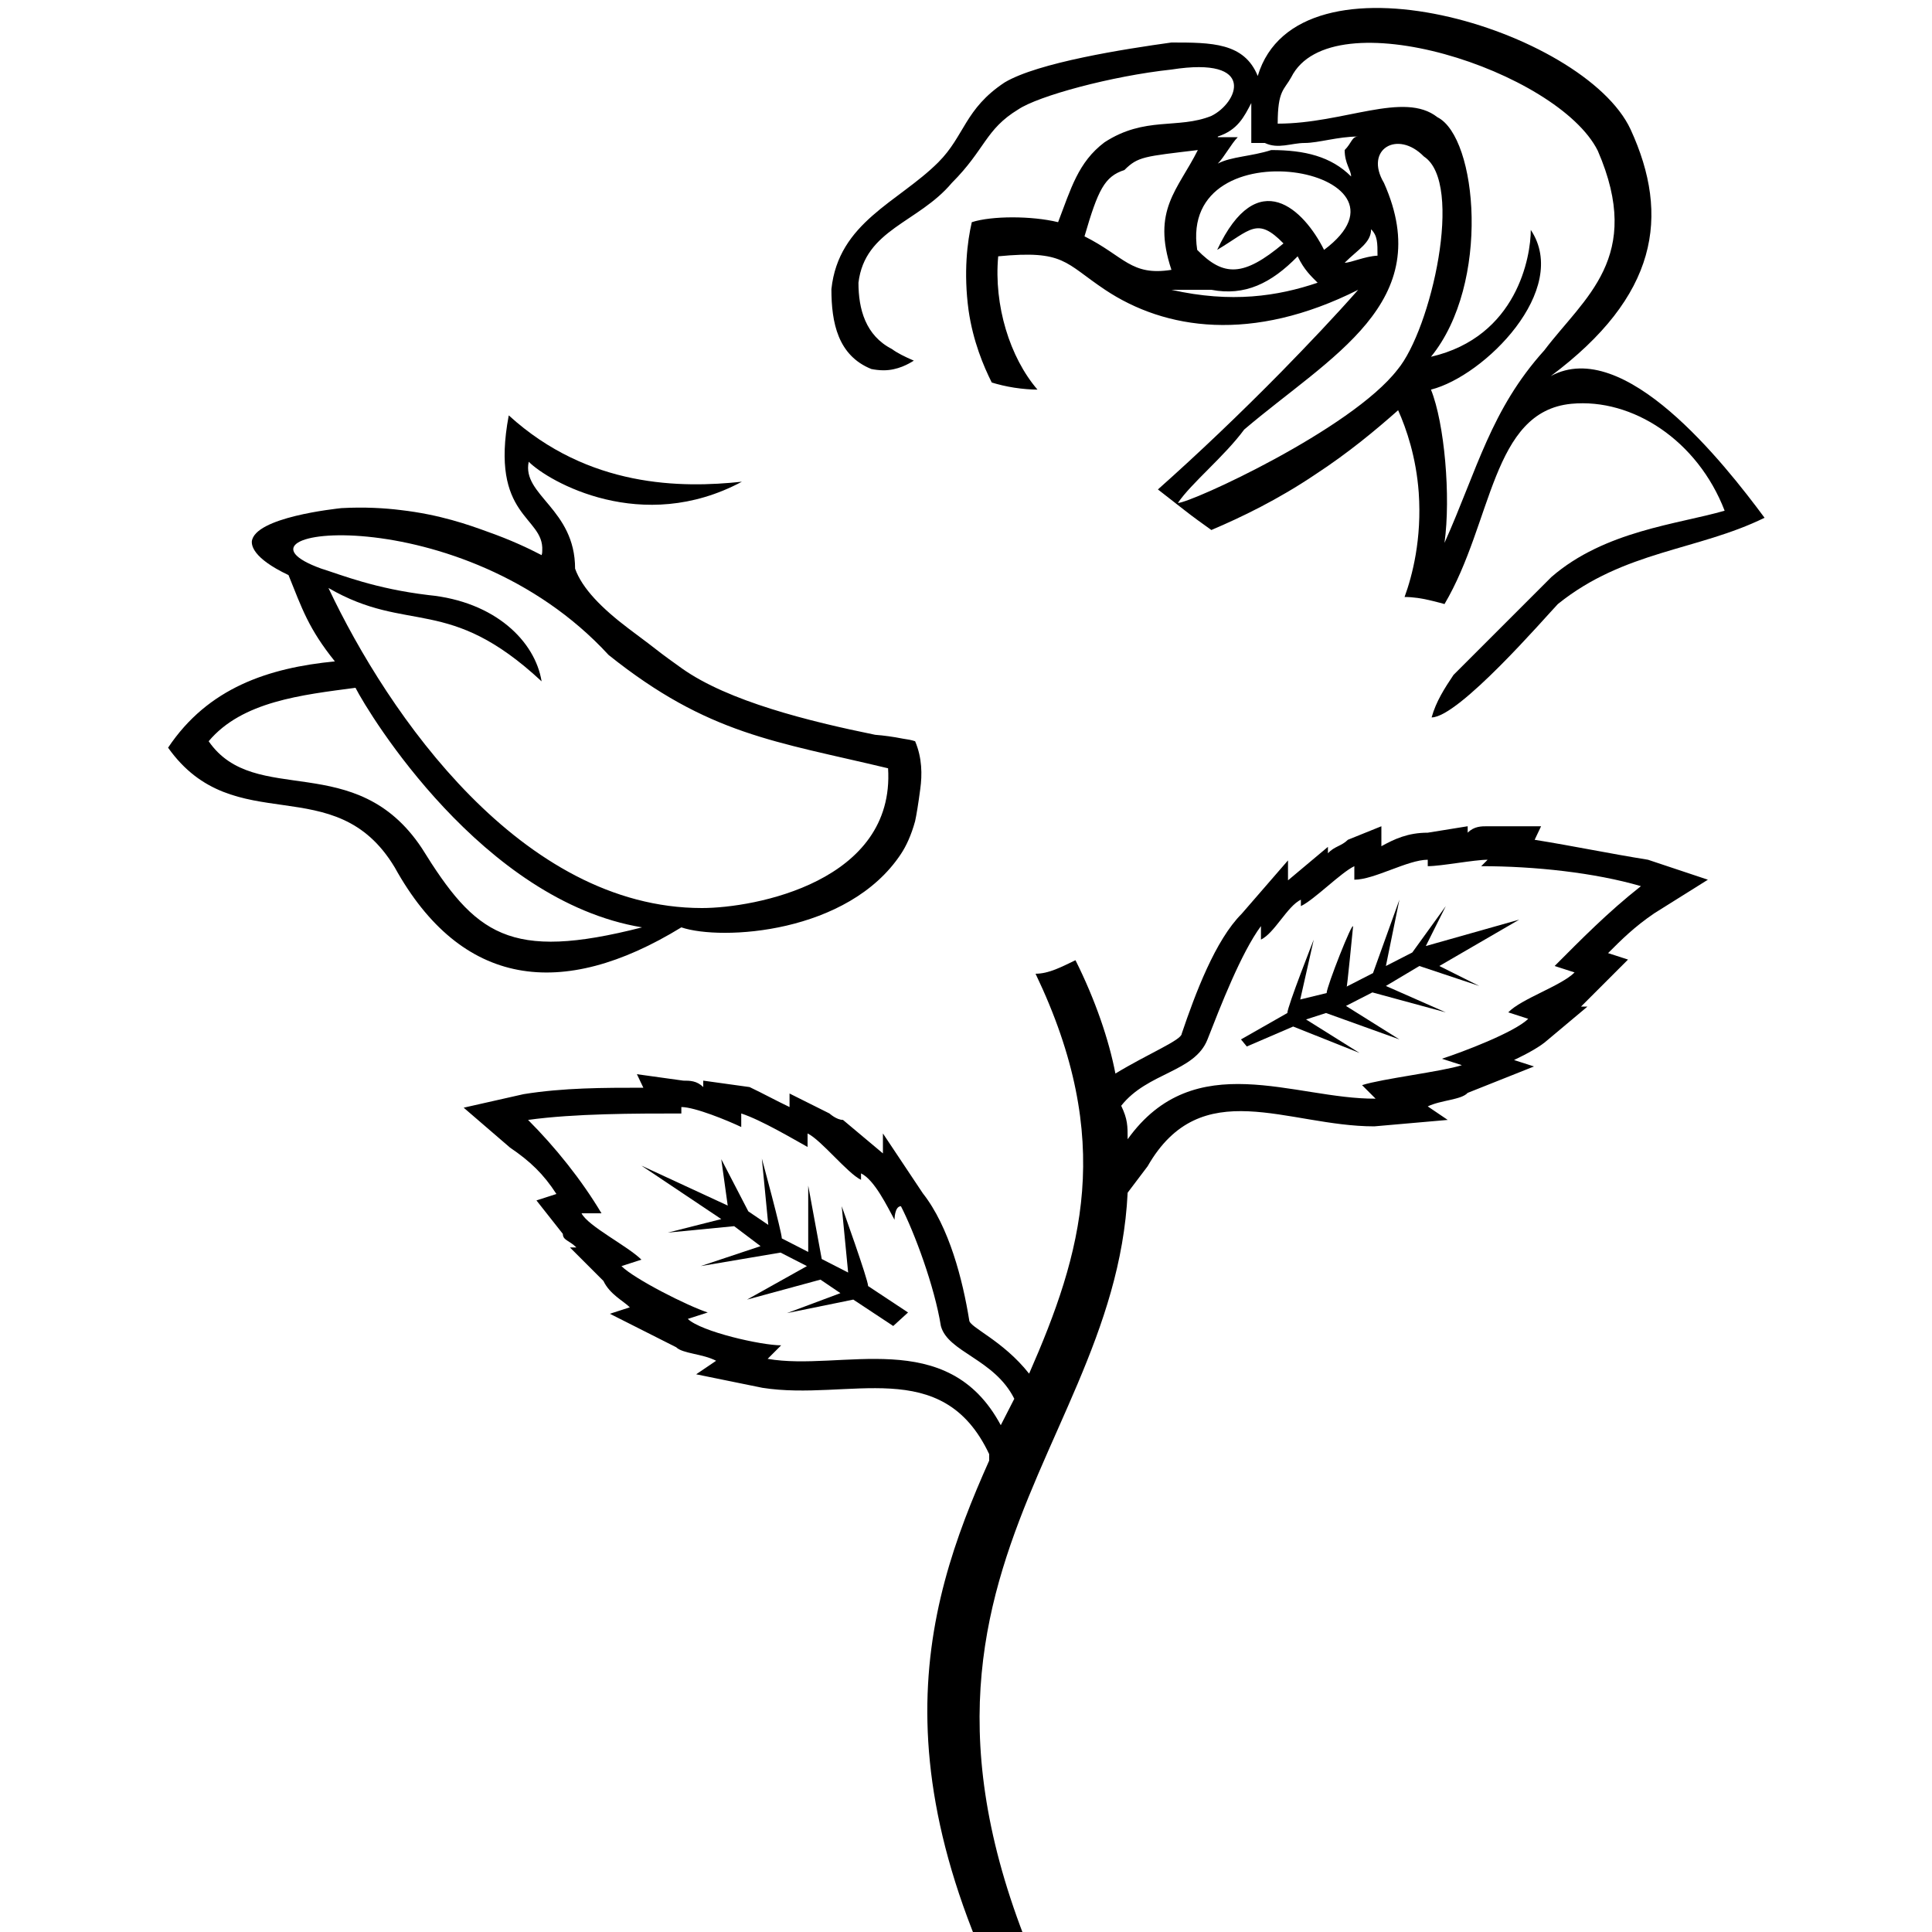 <?xml version="1.0" encoding="utf-8"?>
<!-- Generator: Adobe Illustrator 28.0.0, SVG Export Plug-In . SVG Version: 6.00 Build 0)  -->
<svg version="1.1" id="Layer_1" xmlns="http://www.w3.org/2000/svg" xmlns:xlink="http://www.w3.org/1999/xlink" x="0px" y="0px"
	 viewBox="0 0 300 300" style="enable-background:new 0 0 300 300;" xml:space="preserve">
<style type="text/css">
	.st0{fill-rule:evenodd;clip-rule:evenodd;}
</style>
<path class="st0" d="M240.8,58.4c16.6-12.4,18.6-24.8,12.4-38.3c-7.2-15.5-51.7-29-57.9-8.3c-2.1-5.2-7.2-5.2-13.4-5.2
	c-7.2,1-20.7,3.1-25.9,6.2c-6.2,4.1-6.2,8.3-10.3,12.4c-6.2,6.2-15.5,9.3-16.6,19.7c0,5.2,1,10.3,6.2,12.4c0.5,0.1,1.2,0.2,1.9,0.2
	c2.2,0,3.9-1,4.7-1.5c-1.4-0.6-2.6-1.2-3.4-1.8c-4.1-2.1-5.2-6.2-5.2-10.3c1-8.3,9.3-9.3,14.5-15.5c5.2-5.2,5.2-8.3,10.3-11.4
	c3.1-2.1,14.5-5.2,23.8-6.2c13.4-2.1,10.3,5.2,6.2,7.2c-5.2,2.1-10.3,0-16.6,4.1c-4.1,3.1-5.2,7.2-7.2,12.4c-4.1-1-10.3-1-13.4,0
	c-0.7,3-1.3,7.8-0.5,13.7c0.7,4.8,2.3,8.6,3.6,11.2c1,0.3,2.2,0.6,3.5,0.8c1.3,0.2,2.6,0.3,3.6,0.3c-4.3-5-6.8-13.1-6.1-20.7
	c10.3-1,10.3,1,16.6,5.2c9.3,6.2,22.8,8.3,39.3,0c-3.7,4.2-7.7,8.4-11.9,12.7c-6.5,6.6-12.9,12.7-19.2,18.3c1.3,1,2.7,2.1,4.1,3.2
	c1.4,1.1,2.8,2.1,4.2,3.1c4.7-2,10.3-4.7,16.1-8.6c5.2-3.4,9.4-6.9,12.9-10c1.3,2.9,2.8,7.3,3.2,12.8c0.5,7.2-1,12.9-2.2,16.2
	c1.3,0,2.7,0.2,4.3,0.6c0.7,0.2,1.3,0.3,1.9,0.5c7.5-12.7,7.3-29.9,19.7-31.1c9.5-0.9,19.6,5.7,23.8,16.6
	c-7.2,2.1-18.6,3.1-26.9,10.3c-8,8-13,13-15.2,15.2c-1.4,2.1-2.7,4.1-3.4,6.6c4.2,0,17.6-15.5,19.6-17.6
	c10.3-8.3,21.7-8.3,32.1-13.4C267.7,71.9,252.2,52.2,240.8,58.4z M189.1,21.2c3.1-1,4.1-3.1,5.2-5.2c0,2.1,0,4.1,0,6.2h2.1
	c2.1,1,4.1,0,6.2,0s5.2-1,8.3-1c-1,0-1,1-2.1,2.1c0,2.1,1,3.1,1,4.1c-3.1-3.1-7.2-4.1-12.4-4.1c-3.1,1-6.2,1-8.3,2.1
	c1-1,2.1-3.1,3.1-4.1H189.1z M168.4,36.7c2.1-7.2,3.1-9.3,6.2-10.3c2.1-2.1,3.1-2.1,11.4-3.1c-3.1,6.2-7.2,9.3-4.1,18.6
	C175.6,42.9,174.6,39.8,168.4,36.7z M181.9,45c2.1,0,4.1,0,6.2,0c5.2,1,9.3-1,13.4-5.2c1,2.1,2.1,3.1,3.1,4.1
	C198.4,46,191.2,47.1,181.9,45z M205.6,38.8c-3.1-6.2-10.3-13.4-16.6,0c5.2-3.1,6.2-5.2,10.3-1c-6.2,5.2-9.3,5.2-13.4,1
	C182.9,19.1,222.2,26.4,205.6,38.8z M208.8,40.8c2.1-2.1,4.1-3.1,4.1-5.2c1,1,1,2.1,1,4.1C211.9,39.8,209.8,40.8,208.8,40.8z
	 M217,57.4c-7.2,9.3-32.1,20.7-34.1,20.7c2.1-3.1,7.2-7.2,10.3-11.4c13.4-11.4,30-19.7,21.7-38.3c-3.1-5.2,2.1-8.3,6.2-4.1
	C227.4,28.4,222.2,51.2,217,57.4z M224.3,84.3c1-7.2,0-18.6-2.1-23.8c8.3-2.1,21.7-15.5,15.5-24.8c0,4.1-2.1,16.6-15.5,19.7
	c9.3-11.4,7.2-34.1,1-37.2c-5.2-4.1-14.5,1-24.8,1c0-5.2,1-5.2,2.1-7.2c6.2-12.4,41.4-1,47.6,11.4c7.2,16.6-2.1,22.8-8.3,31
	C231.5,63.6,229.4,72.9,224.3,84.3z"/>
<path class="st0" d="M142.1,127.5c0.2-0.9,0.5-2.7,0.8-5c0.3-2.2,0.3-4.8-0.8-7.4c-0.6-0.2-1.2-0.3-1.9-0.4c-1.5-0.3-3-0.5-4.3-0.6
	c-10.3-2.1-22.8-5.2-30-10.3c-1.4-1-2.8-2-4.2-3.1c-1.4-1.1-2.8-2.1-4.1-3.1c-4.1-3.1-7.2-6.2-8.3-9.3c0,0,0,0,0,0
	c0-9.3-8.3-11.4-7.2-16.6c3.1,3.1,17.6,11.4,33.1,3.1c-9.3,1-23.8,1-36.2-10.3c-3,15.9,5.5,15.6,5.2,21c0,0.2,0,0.4-0.1,0.7
	c-2.1-1.1-4.9-2.4-8.3-3.6c-3-1.1-7.5-2.7-13.6-3.4c-2.4-0.3-5.6-0.5-9.2-0.3c-0.8,0.1-13.5,1.4-13.9,5.2c0,0.5,0,2.5,5.7,5.2
	c2.1,5.2,3.1,8.3,7.2,13.4c-10.3,1-19.7,4.1-25.9,13.4c10.3,14.5,25.9,3.1,35.2,18.6c10.3,18.6,25.9,20.7,44.5,9.3
	c6.2,2.1,25.9,1,34.1-11.4c0,0,0,0,0,0C140.7,131.4,141.5,129.7,142.1,127.5z M65.5,131.7c-10.3-15.5-25.9-6.2-33.1-16.6
	c5.2-6.2,14.5-7.2,22.8-8.3c2.1,4.1,19.7,33.1,44.5,37.2C79,149.3,73.8,145.1,65.5,131.7z M109,141C81,141,60.3,111,51,91.3
	c12.4,7.2,18.6,1,33.1,14.5c-1-6.2-7.2-12.4-17.6-13.4c-8.3-1-13.4-3.1-16.6-4.1C32.4,82,71.7,76.9,94.5,101.7
	c15.5,12.4,25.9,13.4,43.4,17.6C139,136.9,117.2,141,109,141z"/>
<g>
	<path class="st0" d="M192.7,161.4l7.2-4.1c0-1,4.1-11.4,4.1-11.4l-2.1,9.3l4.1-1c0-1,4.1-11.4,4.1-10.3c0,0-1,10.3-1,9.3l4.1-2.1
		l4.1-11.4l-2.1,10.3l4.1-2.1l5.2-7.2l-3.1,6.2l14.5-4.1l-12.4,7.2l6.2,3.1l-9.3-3.1l-5.2,3.1l9.3,4.1l-11.4-3.1l-4.1,2.1l8.3,5.2
		l-11.4-4.1l-3.1,1l8.3,5.2l-10.3-4.1l-7.2,3.1L192.7,161.4z"/>
	<path class="st0" d="M164.8,326.9c2.1,0,4.1,0,7.2,0c-45.5-76.6,1-98.3,3.1-141.7l3.1-4.1c8.3-14.5,21.7-6.2,35.2-6.2l11.4-1
		l-3.1-2.1c2.1-1,5.2-1,6.2-2.1l10.3-4.1l-3.1-1c2.1-1,4.1-2.1,5.2-3.1l6.2-5.2h-1c1-1,1-1,2.1-2.1l5.2-5.2l-3.1-1
		c2.1-2.1,4.1-4.1,7.2-6.2l8.3-5.2l-9.3-3.1c-6.2-1-11.4-2.1-17.6-3.1l1-2.1H231c-1,0-2.1,0-3.1,1v-1l-6.2,1c-3.1,0-5.2,1-7.2,2.1
		v-3.1l-5.2,2.1c-1,1-2.1,1-3.1,2.1v-1l-6.2,5.2l0,0v-3.1l-7.2,8.3c-4.1,4.1-7.2,12.4-9.3,18.6c0,1-5.2,3.1-10.3,6.2
		c-1-5.2-3.1-11.4-6.2-17.6c-2.1,1-4.1,2.1-6.2,2.1c12.4,25.9,7.2,43.4-1,62.1c-4.1-5.2-9.3-7.2-9.3-8.3c-1-6.2-3.1-14.5-7.2-19.7
		l-6.2-9.3v3.1l0,0l-6.2-5.2l0,0c-1,0-2.1-1-2.1-1l-6.2-3.1v2.1c-2.1-1-4.1-2.1-6.2-3.1l-7.2-1v1c-1-1-2.1-1-3.1-1l-7.2-1l1,2.1
		c-6.2,0-12.4,0-18.6,1l-9.3,2.1l7.2,6.2c3.1,2.1,5.2,4.1,7.2,7.2l-3.1,1l4.1,5.2c0,1,1,1,2.1,2.1h-1l5.2,5.2c1,2.1,3.1,3.1,4.1,4.1
		l-3.1,1l10.3,5.2c1,1,4.1,1,6.2,2.1l-3.1,2.1l10.3,2.1c13.4,2.1,27.9-5.2,35.2,10.3v1C143.1,250.3,134.8,278.3,164.8,326.9z
		 M175.1,176.9c0-2.1,0-3.1-1-5.2c4.1-5.2,11.4-5.2,13.4-10.3s5.2-13.4,8.3-17.6c0,1,0,2.1,0,2.1c2.1-1,4.1-5.2,6.2-6.2v1
		c2.1-1,6.2-5.2,8.3-6.2v2.1c3.1,0,8.3-3.1,11.4-3.1v1c2.1,0,7.2-1,9.3-1l-1,1c8.3,0,17.6,1,24.8,3.1c-5.2,4.1-9.3,8.3-13.4,12.4
		l3.1,1c-2.1,2.1-8.3,4.1-10.3,6.2l3.1,1c-2.1,2.1-10.3,5.2-13.4,6.2l3.1,1c-3.1,1-12.4,2.1-15.5,3.1l2.1,2.1
		C201,170.7,185.5,162.4,175.1,176.9z M157.5,217.2l-2.1,4.1c-8.3-15.5-24.8-8.3-36.2-10.3l2.1-2.1c-3.1,0-12.4-2.1-14.5-4.1l3.1-1
		c-3.1-1-11.4-5.2-13.4-7.2l3.1-1c-2.1-2.1-8.3-5.2-9.3-7.2h3.1c-3.1-5.2-7.2-10.3-11.4-14.5c7.2-1,16.6-1,23.8-1v-1
		c2.1,0,7.2,2.1,9.3,3.1v-2.1c3.1,1,8.3,4.1,10.3,5.2v-2.1c2.1,1,6.2,6.2,8.3,7.2v-1c2.1,1,4.1,5.2,5.2,7.2c0,0,0-2.1,1-2.1
		c2.1,4.1,5.2,12.4,6.2,18.6C147.2,210,154.4,211,157.5,217.2z"/>
	<path class="st0" d="M141,203.8l-6.2-4.1c0-1-4.1-12.4-4.1-12.4l1,10.3l-4.1-2.1l-2.1-11.4c0,1,0,10.3,0,10.3l-4.1-2.1
		c0-1-3.1-12.4-3.1-12.4l1,10.3l-3.1-2.1L112,180l1,7.2L99.6,181l12.4,8.3l-8.3,2.1l10.3-1l4.1,3.1l-9.3,3.1l12.4-2.1l4.1,2.1
		l-9.3,5.2l11.4-3.1l3.1,2.1l-8.3,3.1l10.3-2.1l6.2,4.1L141,203.8z"/>
</g>
<path class="st0" d="M-130.3,56.9c16.6-12.4,18.6-24.8,12.4-38.3c-7.2-15.5-51.7-29-57.9-8.3c-2.1-5.2-7.2-5.2-13.4-5.2
	c-7.2,1-20.7,3.1-25.9,6.2c-6.2,4.1-6.2,8.3-10.3,12.4c-6.2,6.2-15.5,9.3-16.6,19.7c0,5.2,1,10.3,6.2,12.4c0.5,0.1,1.2,0.2,1.9,0.2
	c2.2,0,3.9-1,4.7-1.5c-1.4-0.6-2.6-1.2-3.4-1.8c-4.1-2.1-5.2-6.2-5.2-10.3c1-8.3,9.3-9.3,14.5-15.5c5.2-5.2,5.2-8.3,10.3-11.4
	c3.1-2.1,14.5-5.2,23.8-6.2c13.4-2.1,10.3,5.2,6.2,7.2c-5.2,2.1-10.3,0-16.6,4.1c-4.1,3.1-5.2,7.2-7.2,12.4c-4.1-1-10.3-1-13.4,0
	c-0.7,3-1.3,7.8-0.5,13.7c0.7,4.8,2.3,8.6,3.6,11.2c1,0.3,2.2,0.6,3.5,0.8c1.3,0.2,2.6,0.3,3.6,0.3c-4.3-5-6.8-13.1-6.1-20.7
	c10.3-1,10.3,1,16.6,5.2c9.3,6.2,22.8,8.3,39.3,0c-3.7,4.2-7.7,8.4-11.9,12.7c-6.5,6.6-12.9,12.7-19.2,18.3c1.3,1,2.7,2.1,4.1,3.2
	c1.4,1.1,2.8,2.1,4.2,3.1c4.7-2,10.3-4.7,16.1-8.6c5.2-3.4,9.4-6.9,12.9-10c1.3,2.9,2.8,7.3,3.2,12.8c0.5,7.2-1,12.9-2.2,16.2
	c1.3,0,2.7,0.2,4.3,0.6c0.7,0.2,1.3,0.3,1.9,0.5c7.5-12.7,7.3-29.9,19.7-31.1c9.5-0.9,19.6,5.7,23.8,16.6
	c-7.2,2.1-18.6,3.1-26.9,10.3c-8,8-13,13-15.2,15.2c-1.4,2.1-2.7,4.1-3.4,6.6c4.2,0,17.6-15.5,19.6-17.6
	c10.3-8.3,21.7-8.3,32.1-13.4C-103.4,70.3-118.9,50.7-130.3,56.9z M-182,19.7c3.1-1,4.1-3.1,5.2-5.2c0,2.1,0,4.1,0,6.2h2.1
	c2.1,1,4.1,0,6.2,0s5.2-1,8.3-1c-1,0-1,1-2.1,2.1c0,2.1,1,3.1,1,4.1c-3.1-3.1-7.2-4.1-12.4-4.1c-3.1,1-6.2,1-8.3,2.1
	c1-1,2.1-3.1,3.1-4.1H-182z M-202.7,35.2c2.1-7.2,3.1-9.3,6.2-10.3c2.1-2.1,3.1-2.1,11.4-3.1c-3.1,6.2-7.2,9.3-4.1,18.6
	C-195.4,41.4-196.5,38.3-202.7,35.2z M-189.2,43.4c2.1,0,4.1,0,6.2,0c5.2,1,9.3-1,13.4-5.2c1,2.1,2.1,3.1,3.1,4.1
	C-172.7,44.5-179.9,45.5-189.2,43.4z M-165.4,37.2c-3.1-6.2-10.3-13.4-16.6,0c5.2-3.1,6.2-5.2,10.3-1c-6.2,5.2-9.3,5.2-13.4,1
	C-188.2,17.6-148.9,24.8-165.4,37.2z M-162.3,39.3c2.1-2.1,4.1-3.1,4.1-5.2c1,1,1,2.1,1,4.1C-159.2,38.3-161.3,39.3-162.3,39.3z
	 M-154,55.9c-7.2,9.3-32.1,20.7-34.1,20.7c2.1-3.1,7.2-7.2,10.3-11.4c13.4-11.4,30-19.7,21.7-38.3c-3.1-5.2,2.1-8.3,6.2-4.1
	C-143.7,26.9-148.9,49.7-154,55.9z M-146.8,82.8c1-7.2,0-18.6-2.1-23.8c8.3-2.1,21.7-15.5,15.5-24.8c0,4.1-2.1,16.6-15.5,19.7
	c9.3-11.4,7.2-34.1,1-37.2c-5.2-4.1-14.5,1-24.8,1c0-5.2,1-5.2,2.1-7.2c6.2-12.4,41.4-1,47.6,11.4c7.2,16.6-2.1,22.8-8.3,31
	C-139.6,62.1-141.6,71.4-146.8,82.8z"/>
<path class="st0" d="M-146.8,104.5c0-2.1,2.1-7.2,0-12.4c-0.6-0.2-1.2-0.3-1.9-0.4c-1.5-0.3-3-0.5-4.3-0.6
	c-10.3-2.1-22.8-5.2-30-10.3c-1.4-1-2.8-2-4.2-3.1c-1.4-1.1-2.8-2.1-4.1-3.1c-4.1-3.1-7.2-6.2-8.3-9.3c0,0,0,0,0,0
	c0-9.3-8.3-11.4-7.2-16.6c3.1,3.1,17.6,11.4,33.1,3.1c-9.3,1-23.8,1-36.2-10.3c-3,15.9,5.5,15.6,5.2,21c0,0.2,0,0.4-0.1,0.7
	c-1.9-0.8-3.7-2.3-5.3-4.1c-1.1,0-2.3-0.1-3.6-0.3c-1.3-0.2-2.5-0.5-3.5-0.8c-2.9,0-8-1.6-11.8-3.2c-0.2-0.1-0.4-0.1-0.6,0
	c-0.9,0.5-2.4,1.3-4.4,1.3c-0.7,0-1.4-0.1-1.9-0.2c-0.8,0.1-13.5,1.4-13.9,5.2c0,0.5,0,2.5,5.7,5.2c2.1,5.2,3.1,8.3,7.2,13.4
	c-10.3,1-19.7,4.1-25.9,13.4c10.3,14.5,25.9,3.1,35.2,18.6c10.3,18.6,25.9,20.7,44.5,9.3c6.2,2.1,25.9,1,34.1-11.4c0,0,0,0,0,0
	c0.7-2.4,2.1-4.5,3.4-6.6C-146.3,104-146.8,104.5-146.8,104.5z M-223.4,108.6c-10.3-15.5-25.9-6.2-33.1-16.6
	c5.2-6.2,14.5-7.2,22.8-8.3c2.1,4.1,19.7,33.1,44.5,37.2C-209.9,126.2-215.1,122.1-223.4,108.6z M-179.9,117.9
	c-27.9,0-48.6-30-57.9-49.7c12.4,7.2,18.6,1,33.1,14.5c-1-6.2-7.2-12.4-17.6-13.4c-8.3-1-13.4-3.1-16.6-4.1
	c-17.6-6.2,21.7-11.4,44.5,13.4c15.5,12.4,25.9,13.4,43.4,17.6C-149.9,113.8-171.6,117.9-179.9,117.9z"/>
<g>
	<path class="st0" d="M-136.5,134.5l7.2-4.1c0-1,4.1-11.4,4.1-11.4l-2.1,9.3l4.1-1c0-1,4.1-11.4,4.1-10.3c0,0-1,10.3-1,9.3l4.1-2.1
		l4.1-11.4l-2.1,10.3l4.1-2.1l5.2-7.2l-3.1,6.2l14.5-4.1l-12.4,7.2l6.2,3.1l-9.3-3.1l-5.2,3.1l9.3,4.1l-11.4-3.1l-4.1,2.1l8.3,5.2
		l-11.4-4.1l-3.1,1l8.3,5.2l-10.3-4.1l-7.2,3.1L-136.5,134.5z"/>
	<path class="st0" d="M-164.4,300c2.1,0,4.1,0,7.2,0c-45.5-76.6,1-98.3,3.1-141.7l3.1-4.1c8.3-14.5,21.7-6.2,35.2-6.2l11.4-1
		l-3.1-2.1c2.1-1,5.2-1,6.2-2.1l10.3-4.1l-3.1-1c2.1-1,4.1-2.1,5.2-3.1l6.2-5.2h-1c1-1,1-1,2.1-2.1l5.2-5.2l-3.1-1
		c2.1-2.1,4.1-4.1,7.2-6.2l8.3-5.2l-9.3-3.1c-6.2-1-11.4-2.1-17.6-3.1l1-2.1h-8.3c-1,0-2.1,0-3.1,1v-1l-6.2,1c-3.1,0-5.2,1-7.2,2.1
		v-3.1l-5.2,2.1c-1,1-2.1,1-3.1,2.1v-1l-6.2,5.2l0,0v-3.1l-7.2,8.3c-4.1,4.1-7.2,12.4-9.3,18.6c0,1-5.2,3.1-10.3,6.2
		c-1-5.2-3.1-11.4-6.2-17.6c-2.1,1-4.1,2.1-6.2,2.1c12.4,25.9,7.2,43.4-1,62.1c-4.1-5.2-9.3-7.2-9.3-8.3c-1-6.2-3.1-14.5-7.2-19.7
		l-6.2-9.3v3.1l0,0l-6.2-5.2l0,0c-1,0-2.1-1-2.1-1l-6.2-3.1v2.1c-2.1-1-4.1-2.1-6.2-3.1l-7.2-1v1c-1-1-2.1-1-3.1-1l-7.2-1l1,2.1
		c-6.2,0-12.4,0-18.6,1l-9.3,2.1l7.2,6.2c3.1,2.1,5.2,4.1,7.2,7.2l-3.1,1l4.1,5.2c0,1,1,1,2.1,2.1h-1l5.2,5.2c1,2.1,3.1,3.1,4.1,4.1
		l-3.1,1l10.3,5.2c1,1,4.1,1,6.2,2.1l-3.1,2.1l10.3,2.1c13.4,2.1,27.9-5.2,35.2,10.3v1C-186.1,223.4-194.4,251.4-164.4,300z
		 M-154,150c0-2.1,0-3.1-1-5.2c4.1-5.2,11.4-5.2,13.4-10.3c2.1-5.2,5.2-13.4,8.3-17.6c0,1,0,2.1,0,2.1c2.1-1,4.1-5.2,6.2-6.2v1
		c2.1-1,6.2-5.2,8.3-6.2v2.1c3.1,0,8.3-3.1,11.4-3.1v1c2.1,0,7.2-1,9.3-1l-1,1c8.3,0,17.6,1,24.8,3.1c-5.2,4.1-9.3,8.3-13.4,12.4
		l3.1,1c-2.1,2.1-8.3,4.1-10.3,6.2l3.1,1c-2.1,2.1-10.3,5.2-13.4,6.2l3.1,1c-3.1,1-12.4,2.1-15.5,3.1l2.1,2.1
		C-128.2,143.8-143.7,135.5-154,150z M-171.6,190.3l-2.1,4.1c-8.3-15.5-24.8-8.3-36.2-10.3l2.1-2.1c-3.1,0-12.4-2.1-14.5-4.1l3.1-1
		c-3.1-1-11.4-5.2-13.4-7.2l3.1-1c-2.1-2.1-8.3-5.2-9.3-7.2h3.1c-3.1-5.2-7.2-10.3-11.4-14.5c7.2-1,16.6-1,23.8-1v-1
		c2.1,0,7.2,2.1,9.3,3.1v-2.1c3.1,1,8.3,4.1,10.3,5.2V149c2.1,1,6.2,6.2,8.3,7.2v-1c2.1,1,4.1,5.2,5.2,7.2c0,0,0-2.1,1-2.1
		c2.1,4.1,5.2,12.4,6.2,18.6C-182,183.1-174.7,184.1-171.6,190.3z"/>
	<path class="st0" d="M-188.2,176.9l-6.2-4.1c0-1-4.1-12.4-4.1-12.4l1,10.3l-4.1-2.1l-2.1-11.4c0,1,0,10.3,0,10.3l-4.1-2.1
		c0-1-3.1-12.4-3.1-12.4l1,10.3l-3.1-2.1l-4.1-8.3l1,7.2l-13.4-6.2l12.4,8.3l-8.3,2.1l10.3-1l4.1,3.1l-9.3,3.1l12.4-2.1l4.1,2.1
		l-9.3,5.2l11.4-3.1l3.1,2.1l-8.3,3.1l10.3-2.1l6.2,4.1L-188.2,176.9z"/>
</g>
<path class="st0" d="M-349.5,56.9c16.6-12.4,18.6-24.8,12.4-38.3c-7.2-15.5-51.7-29-57.9-8.3c-2.1-5.2-7.2-5.2-13.4-5.2
	c-7.2,1-20.7,3.1-25.9,6.2c-6.2,4.1-6.2,8.3-10.3,12.4c-6.2,6.2-15.5,9.3-16.6,19.7c0,5.2,1,10.3,6.2,12.4c0.5,0.1,1.2,0.2,1.9,0.2
	c2.2,0,3.9-1,4.7-1.5c-1.4-0.6-2.6-1.2-3.4-1.8c-4.1-2.1-5.2-6.2-5.2-10.3c1-8.3,9.3-9.3,14.5-15.5c5.2-5.2,5.2-8.3,10.3-11.4
	c3.1-2.1,14.5-5.2,23.8-6.2c13.4-2.1,10.3,5.2,6.2,7.2c-5.2,2.1-10.3,0-16.6,4.1c-4.1,3.1-5.2,7.2-7.2,12.4c-4.1-1-10.3-1-13.4,0
	c-0.7,3-1.3,7.8-0.5,13.7c0.7,4.8,2.3,8.6,3.6,11.2c1,0.3,2.2,0.6,3.5,0.8c1.3,0.2,2.6,0.3,3.6,0.3c-4.3-5-6.8-13.1-6.1-20.7
	c10.3-1,10.3,1,16.6,5.2c9.3,6.2,22.8,8.3,39.3,0c-3.7,4.2-7.7,8.4-11.9,12.7c-6.5,6.6-12.9,12.7-19.2,18.3c1.3,1,2.7,2.1,4.1,3.2
	c1.4,1.1,2.8,2.1,4.2,3.1c4.7-2,10.3-4.7,16.1-8.6c5.2-3.4,9.4-6.9,12.9-10c1.3,2.9,2.8,7.3,3.2,12.8c0.5,7.2-1,12.9-2.2,16.2
	c1.3,0,2.7,0.2,4.3,0.6c0.7,0.2,1.3,0.3,1.9,0.5c7.5-12.7,7.3-29.9,19.7-31.1c9.5-0.9,19.6,5.7,23.8,16.6
	c-7.2,2.1-18.6,3.1-26.9,10.3c-8,8-13,13-15.2,15.2c-1.4,2.1-2.7,4.1-3.4,6.6c4.2,0,17.6-15.5,19.6-17.6
	c10.3-8.3,21.7-8.3,32.1-13.4C-322.6,70.3-338.2,50.7-349.5,56.9z M-401.3,19.7c3.1-1,4.1-3.1,5.2-5.2c0,2.1,0,4.1,0,6.2h2.1
	c2.1,1,4.1,0,6.2,0s5.2-1,8.3-1c-1,0-1,1-2.1,2.1c0,2.1,1,3.1,1,4.1c-3.1-3.1-7.2-4.1-12.4-4.1c-3.1,1-6.2,1-8.3,2.1
	c1-1,2.1-3.1,3.1-4.1H-401.3z M-422,35.2c2.1-7.2,3.1-9.3,6.2-10.3c2.1-2.1,3.1-2.1,11.4-3.1c-3.1,6.2-7.2,9.3-4.1,18.6
	C-414.7,41.4-415.8,38.3-422,35.2z M-408.5,43.4c2.1,0,4.1,0,6.2,0c5.2,1,9.3-1,13.4-5.2c1,2.1,2.1,3.1,3.1,4.1
	C-392,44.5-399.2,45.5-408.5,43.4z M-384.7,37.2c-3.1-6.2-10.3-13.4-16.6,0c5.2-3.1,6.2-5.2,10.3-1c-6.2,5.2-9.3,5.2-13.4,1
	C-407.5,17.6-368.2,24.8-384.7,37.2z M-381.6,39.3c2.1-2.1,4.1-3.1,4.1-5.2c1,1,1,2.1,1,4.1C-378.5,38.3-380.6,39.3-381.6,39.3z
	 M-373.3,55.9c-7.2,9.3-32.1,20.7-34.1,20.7c2.1-3.1,7.2-7.2,10.3-11.4c13.4-11.4,30-19.7,21.7-38.3c-3.1-5.2,2.1-8.3,6.2-4.1
	C-363,26.9-368.2,49.7-373.3,55.9z M-366.1,82.8c1-7.2,0-18.6-2.1-23.8c8.3-2.1,21.7-15.5,15.5-24.8c0,4.1-2.1,16.6-15.5,19.7
	c9.3-11.4,7.2-34.1,1-37.2c-5.2-4.1-14.5,1-24.8,1c0-5.2,1-5.2,2.1-7.2c6.2-12.4,41.4-1,47.6,11.4c7.2,16.6-2.1,22.8-8.3,31
	C-358.9,62.1-360.9,71.4-366.1,82.8z"/>
<path class="st0" d="M-366.1,104.5c0-2.1,2.1-7.2,0-12.4c-0.6-0.2-1.2-0.3-1.9-0.4c-1.5-0.3-3-0.5-4.3-0.6
	c-10.3-2.1-22.8-5.2-30-10.3c-1.4-1-2.8-2-4.2-3.1c-1.4-1.1-2.8-2.1-4.1-3.1c-4.1-3.1-7.2-6.2-8.3-9.3c0,0,0,0,0,0
	c0-9.3-8.3-11.4-7.2-16.6c3.1,3.1,17.6,11.4,33.1,3.1c-9.3,1-23.8,1-36.2-10.3c-3,15.9,5.5,15.6,5.2,21c0,0.2,0,0.4-0.1,0.7
	c-1.9-0.8-3.7-2.3-5.3-4.1c-1.1,0-2.3-0.1-3.6-0.3c-1.3-0.2-2.5-0.5-3.5-0.8c-2.9,0-8-1.6-11.8-3.2c-0.2-0.1-0.4-0.1-0.6,0
	c-0.9,0.5-2.4,1.3-4.4,1.3c-0.7,0-1.4-0.1-1.9-0.2c-0.8,0.1-13.5,1.4-13.9,5.2c0,0.5,0,2.5,5.7,5.2c2.1,5.2,3.1,8.3,7.2,13.4
	c-10.3,1-19.7,4.1-25.9,13.4c10.3,14.5,25.9,3.1,35.2,18.6c10.3,18.6,25.9,20.7,44.5,9.3c6.2,2.1,25.9,1,34.1-11.4c0,0,0,0,0,0
	c0.7-2.4,2.1-4.5,3.4-6.6C-365.6,104-366.1,104.5-366.1,104.5z M-442.6,108.6c-10.3-15.5-25.9-6.2-33.1-16.6
	c5.2-6.2,14.5-7.2,22.8-8.3c2.1,4.1,19.7,33.1,44.5,37.2C-429.2,126.2-434.4,122.1-442.6,108.6z M-399.2,117.9
	c-27.9,0-48.6-30-57.9-49.7c12.4,7.2,18.6,1,33.1,14.5c-1-6.2-7.2-12.4-17.6-13.4c-8.3-1-13.4-3.1-16.6-4.1
	c-17.6-6.2,21.7-11.4,44.5,13.4c15.5,12.4,25.9,13.4,43.4,17.6C-369.2,113.8-390.9,117.9-399.2,117.9z"/>
<g>
	<path class="st0" d="M-355.8,134.5l7.2-4.1c0-1,4.1-11.4,4.1-11.4l-2.1,9.3l4.1-1c0-1,4.1-11.4,4.1-10.3c0,0-1,10.3-1,9.3l4.1-2.1
		l4.1-11.4l-2.1,10.3l4.1-2.1l5.2-7.2l-3.1,6.2l14.5-4.1l-12.4,7.2l6.2,3.1l-9.3-3.1l-5.2,3.1l9.3,4.1l-11.4-3.1l-4.1,2.1l8.3,5.2
		l-11.4-4.1l-3.1,1l8.3,5.2l-10.3-4.1l-7.2,3.1L-355.8,134.5z"/>
	<path class="st0" d="M-383.7,300c2.1,0,4.1,0,7.2,0c-45.5-76.6,1-98.3,3.1-141.7l3.1-4.1c8.3-14.5,21.7-6.2,35.2-6.2l11.4-1
		l-3.1-2.1c2.1-1,5.2-1,6.2-2.1l10.3-4.1l-3.1-1c2.1-1,4.1-2.1,5.2-3.1l6.2-5.2h-1c1-1,1-1,2.1-2.1l5.2-5.2l-3.1-1
		c2.1-2.1,4.1-4.1,7.2-6.2l8.3-5.2l-9.3-3.1c-6.2-1-11.4-2.1-17.6-3.1l1-2.1h-8.3c-1,0-2.1,0-3.1,1v-1l-6.2,1c-3.1,0-5.2,1-7.2,2.1
		v-3.1l-5.2,2.1c-1,1-2.1,1-3.1,2.1v-1l-6.2,5.2l0,0v-3.1l-7.2,8.3c-4.1,4.1-7.2,12.4-9.3,18.6c0,1-5.2,3.1-10.3,6.2
		c-1-5.2-3.1-11.4-6.2-17.6c-2.1,1-4.1,2.1-6.2,2.1c12.4,25.9,7.2,43.4-1,62.1c-4.1-5.2-9.3-7.2-9.3-8.3c-1-6.2-3.1-14.5-7.2-19.7
		l-6.2-9.3v3.1l0,0l-6.2-5.2l0,0c-1,0-2.1-1-2.1-1l-6.2-3.1v2.1c-2.1-1-4.1-2.1-6.2-3.1l-7.2-1v1c-1-1-2.1-1-3.1-1l-7.2-1l1,2.1
		c-6.2,0-12.4,0-18.6,1l-9.3,2.1l7.2,6.2c3.1,2.1,5.2,4.1,7.2,7.2l-3.1,1l4.1,5.2c0,1,1,1,2.1,2.1h-1l5.2,5.2c1,2.1,3.1,3.1,4.1,4.1
		l-3.1,1l10.3,5.2c1,1,4.1,1,6.2,2.1l-3.1,2.1l10.3,2.1c13.4,2.1,27.9-5.2,35.2,10.3v1C-405.4,223.4-413.7,251.4-383.7,300z
		 M-373.3,150c0-2.1,0-3.1-1-5.2c4.1-5.2,11.4-5.2,13.4-10.3c2.1-5.2,5.2-13.4,8.3-17.6c0,1,0,2.1,0,2.1c2.1-1,4.1-5.2,6.2-6.2v1
		c2.1-1,6.2-5.2,8.3-6.2v2.1c3.1,0,8.3-3.1,11.4-3.1v1c2.1,0,7.2-1,9.3-1l-1,1c8.3,0,17.6,1,24.8,3.1c-5.2,4.1-9.3,8.3-13.4,12.4
		l3.1,1c-2.1,2.1-8.3,4.1-10.3,6.2l3.1,1c-2.1,2.1-10.3,5.2-13.4,6.2l3.1,1c-3.1,1-12.4,2.1-15.5,3.1l2.1,2.1
		C-347.5,143.8-363,135.5-373.3,150z M-390.9,190.3l-2.1,4.1c-8.3-15.5-24.8-8.3-36.2-10.3l2.1-2.1c-3.1,0-12.4-2.1-14.5-4.1l3.1-1
		c-3.1-1-11.4-5.2-13.4-7.2l3.1-1c-2.1-2.1-8.3-5.2-9.3-7.2h3.1c-3.1-5.2-7.2-10.3-11.4-14.5c7.2-1,16.6-1,23.8-1v-1
		c2.1,0,7.2,2.1,9.3,3.1v-2.1c3.1,1,8.3,4.1,10.3,5.2V149c2.1,1,6.2,6.2,8.3,7.2v-1c2.1,1,4.1,5.2,5.2,7.2c0,0,0-2.1,1-2.1
		c2.1,4.1,5.2,12.4,6.2,18.6C-401.3,183.1-394,184.1-390.9,190.3z"/>
	<path class="st0" d="M-407.5,176.9l-6.2-4.1c0-1-4.1-12.4-4.1-12.4l1,10.3l-4.1-2.1l-2.1-11.4c0,1,0,10.3,0,10.3l-4.1-2.1
		c0-1-3.1-12.4-3.1-12.4l1,10.3l-3.1-2.1l-4.1-8.3l1,7.2l-13.4-6.2l12.4,8.3l-8.3,2.1l10.3-1l4.1,3.1l-9.3,3.1l12.4-2.1l4.1,2.1
		l-9.3,5.2l11.4-3.1l3.1,2.1l-8.3,3.1l10.3-2.1l6.2,4.1L-407.5,176.9z"/>
</g>
<path class="st0" d="M426.1,121c-18.6,11.4-34.1,9.3-44.5-9.3c-9.3-15.5-24.8-4.1-35.2-18.6c6.2-9.3,15.5-12.4,25.9-13.4
	c-4.1-5.2-5.2-8.3-7.2-13.4c-12.4-5.2-2.1-11.4,8.3-10.3c-5.2-2.1-6.2-7.2-6.2-12.4c1-10.3,10.3-13.4,16.6-19.7
	c4.1-4.1,4.1-8.3,10.3-12.4c5.2-3.1,18.6-5.2,25.9-6.2c6.2,0,11.4,0,13.4,5.2c6.2-20.7,50.7-7.2,57.9,8.3
	c6.2,13.4,4.1,25.9-12.4,38.3c11.4-6.2,26.9,13.4,33.1,21.7c-10.3,5.2-21.7,5.2-32.1,13.4c-2.1,2.1-15.5,17.6-19.7,17.6
	C452,122.1,432.3,123.1,426.1,121z M386.8,69.3c10.3,1,16.6,7.2,17.6,13.4c-14.5-13.4-20.7-7.2-33.1-14.5
	c9.3,19.7,30,49.7,57.9,49.7c8.3,0,30-4.1,29-21.7c-17.6-4.1-27.9-5.2-43.4-17.6C392,53.8,352.7,59,370.3,65.2
	C373.4,66.2,378.5,68.3,386.8,69.3z M436.5,17.6c10.3,0,19.7-5.2,24.8-1c6.2,3.1,8.3,25.9-1,37.2c13.4-3.1,15.5-15.5,15.5-19.7
	c6.2,9.3-7.2,22.8-15.5,24.8c2.1,5.2,3.1,16.6,2.1,23.8c5.2-11.4,7.2-20.7,15.5-30c6.2-8.3,15.5-14.5,8.3-31
	c-6.2-12.4-41.4-23.8-47.6-11.4C437.5,12.4,436.5,12.4,436.5,17.6z M426.1,80.7c7.2,5.2,19.7,8.3,30,10.3c2.1-9.3,4.1-16.6-1-29
	C447.8,70.3,437.5,74.5,426.1,80.7z M453,26.9c8.3,18.6-8.3,26.9-21.7,38.3c-3.1,4.1-8.3,8.3-10.3,11.4c2.1,0,26.9-11.4,34.1-20.7
	c5.2-6.2,10.3-29,4.1-33.1C455.1,18.6,449.9,21.7,453,26.9z M392,57.9c-1-4.1-7.2-16.6-3.1-24.8c3.1-1,9.3-1,13.4,0
	c2.1-5.2,3.1-9.3,7.2-12.4c6.2-4.1,11.4-2.1,16.6-4.1c4.1-2.1,7.2-9.3-6.2-7.2c-9.3,1-20.7,4.1-23.8,6.2c-5.2,3.1-5.2,6.2-10.3,11.4
	c-5.2,6.2-13.4,7.2-14.5,15.5c0,4.1,1,8.3,5.2,10.3C379.6,54.8,387.8,57.9,392,57.9z M462.3,92.1c2.1,5.2,0,10.3,0,12.4
	c0,0,5.2-5.2,16.6-16.6c8.3-7.2,19.7-8.3,26.9-10.3C493.4,62.1,487.2,60,482,61C471.6,63.1,469.6,83.8,462.3,92.1z M352.7,92.1
	c7.2,10.3,22.8,1,33.1,16.6c8.3,13.4,13.4,17.6,34.1,12.4c-24.8-4.1-42.4-33.1-44.5-37.2C367.2,84.8,357.8,85.9,352.7,92.1z
	 M404.4,63.1c1-6.2-8.3-5.2-5.2-21.7c12.4,11.4,26.9,11.4,36.2,10.3c-15.5,8.3-30,0-33.1-3.1c-1,5.2,7.2,7.2,7.2,16.6
	c1,3.1,4.1,6.2,8.3,9.3c14.5-19.7,25.9-18.6,31-31c-16.6,8.3-30,6.2-39.3,0c-6.2-4.1-6.2-6.2-16.6-5.2C392,48.6,397.2,60,404.4,63.1
	z M424,37.2c4.1,4.1,7.2,4.1,13.4-1c-4.1-4.1-5.2-2.1-10.3,1c6.2-13.4,13.4-6.2,16.6,0C460.3,24.8,420.9,17.6,424,37.2z M406.5,35.2
	c6.2,3.1,7.2,6.2,13.4,5.2c-3.1-9.3,1-12.4,4.1-18.6c-8.3,1-9.3,1-11.4,3.1C409.6,25.9,408.5,27.9,406.5,35.2z M427.2,23.8
	c2.1-1,5.2-1,8.3-2.1c5.2,0,9.3,1,12.4,4.1c0-1-1-2.1-1-4.1c1-1,1-2.1,2.1-2.1c-3.1,0-6.2,1-8.3,1c-2.1,0-4.1,1-6.2,0h-2.1
	c0-2.1,0-4.1,0-6.2c-1,2.1-2.1,4.1-5.2,5.2h3.1C429.2,20.7,428.2,22.8,427.2,23.8z M426.1,43.4c-2.1,0-4.1,0-6.2,0
	c9.3,2.1,16.6,1,22.8-1c-1-1-2.1-2.1-3.1-4.1C435.4,42.4,431.3,44.5,426.1,43.4z M446.8,39.3c1,0,3.1-1,5.2-1c0-2.1,0-3.1-1-4.1
	C450.9,36.2,448.9,37.2,446.8,39.3z"/>
<path class="st0" d="M472.7,134.5l7.2-4.1c0-1,4.1-11.4,4.1-11.4l-2.1,9.3l4.1-1c0-1,4.1-11.4,4.1-10.3c0,0-1,10.3-1,9.3l4.1-2.1
	l4.1-11.4l-2.1,10.3l4.1-2.1l5.2-7.2l-3.1,6.2l14.5-4.1l-12.4,7.2l6.2,3.1l-9.3-3.1l-5.2,3.1l9.3,4.1l-11.4-3.1l-4.1,2.1l8.3,5.2
	l-11.4-4.1l-3.1,1l8.3,5.2l-10.3-4.1l-7.2,3.1L472.7,134.5z"/>
<path class="st0" d="M444.7,300c2.1,0,4.1,0,7.2,0c-45.5-76.6,1-98.3,3.1-141.7l3.1-4.1c8.3-14.5,21.7-6.2,35.2-6.2l11.4-1l-3.1-2.1
	c2.1-1,5.2-1,6.2-2.1l10.3-4.1l-3.1-1c2.1-1,4.1-2.1,5.2-3.1l6.2-5.2h-1c1-1,1-1,2.1-2.1l5.2-5.2l-3.1-1c2.1-2.1,4.1-4.1,7.2-6.2
	l8.3-5.2l-9.3-3.1c-6.2-1-11.4-2.1-17.6-3.1l1-2.1h-8.3c-1,0-2.1,0-3.1,1v-1l-6.2,1c-3.1,0-5.2,1-7.2,2.1v-3.1l-5.2,2.1
	c-1,1-2.1,1-3.1,2.1v-1l-6.2,5.2l0,0v-3.1l-7.2,8.3c-4.1,4.1-7.2,12.4-9.3,18.6c0,1-5.2,3.1-10.3,6.2c-1-5.2-3.1-11.4-6.2-17.6
	c-2.1,1-4.1,2.1-6.2,2.1c12.4,25.9,7.2,43.4-1,62.1c-4.1-5.2-9.3-7.2-9.3-8.3c-1-6.2-3.1-14.5-7.2-19.7l-6.2-9.3v3.1l0,0l-6.2-5.2
	l0,0c-1,0-2.1-1-2.1-1l-6.2-3.1v2.1c-2.1-1-4.1-2.1-6.2-3.1l-7.2-1v1c-1-1-2.1-1-3.1-1l-7.2-1l1,2.1c-6.2,0-12.4,0-18.6,1l-9.3,2.1
	l7.2,6.2c3.1,2.1,5.2,4.1,7.2,7.2l-3.1,1l4.1,5.2c0,1,1,1,2.1,2.1h-1l5.2,5.2c1,2.1,3.1,3.1,4.1,4.1l-3.1,1l10.3,5.2
	c1,1,4.1,1,6.2,2.1l-3.1,2.1l10.3,2.1c13.4,2.1,27.9-5.2,35.2,10.3v1C423,223.4,414.7,251.4,444.7,300z M455.1,150
	c0-2.1,0-3.1-1-5.2c4.1-5.2,11.4-5.2,13.4-10.3c2.1-5.2,5.2-13.4,8.3-17.6c0,1,0,2.1,0,2.1c2.1-1,4.1-5.2,6.2-6.2v1
	c2.1-1,6.2-5.2,8.3-6.2v2.1c3.1,0,8.3-3.1,11.4-3.1v1c2.1,0,7.2-1,9.3-1l-1,1c8.3,0,17.6,1,24.8,3.1c-5.2,4.1-9.3,8.3-13.4,12.4
	l3.1,1c-2.1,2.1-8.3,4.1-10.3,6.2l3.1,1c-2.1,2.1-10.3,5.2-13.4,6.2l3.1,1c-3.1,1-12.4,2.1-15.5,3.1l2.1,2.1
	C480.9,143.8,465.4,135.5,455.1,150z M437.5,190.3l-2.1,4.1c-8.3-15.5-24.8-8.3-36.2-10.3l2.1-2.1c-3.1,0-12.4-2.1-14.5-4.1l3.1-1
	c-3.1-1-11.4-5.2-13.4-7.2l3.1-1c-2.1-2.1-8.3-5.2-9.3-7.2h3.1c-3.1-5.2-7.2-10.3-11.4-14.5c7.2-1,16.6-1,23.8-1v-1
	c2.1,0,7.2,2.1,9.3,3.1v-2.1c3.1,1,8.3,4.1,10.3,5.2V149c2.1,1,6.2,6.2,8.3,7.2v-1c2.1,1,4.1,5.2,5.2,7.2c0,0,0-2.1,1-2.1
	c2.1,4.1,5.2,12.4,6.2,18.6C427.2,183.1,434.4,184.1,437.5,190.3z"/>
<path class="st0" d="M420.9,176.9l-6.2-4.1c0-1-4.1-12.4-4.1-12.4l1,10.3l-4.1-2.1l-2.1-11.4c0,1,0,10.3,0,10.3l-4.1-2.1
	c0-1-3.1-12.4-3.1-12.4l1,10.3l-3.1-2.1l-4.1-8.3l1,7.2l-13.4-6.2l12.4,8.3l-8.3,2.1l10.3-1l4.1,3.1l-9.3,3.1l12.4-2.1l4.1,2.1
	l-9.3,5.2l11.4-3.1l3.1,2.1l-8.3,3.1l10.3-2.1l6.2,4.1L420.9,176.9z"/>
</svg>
